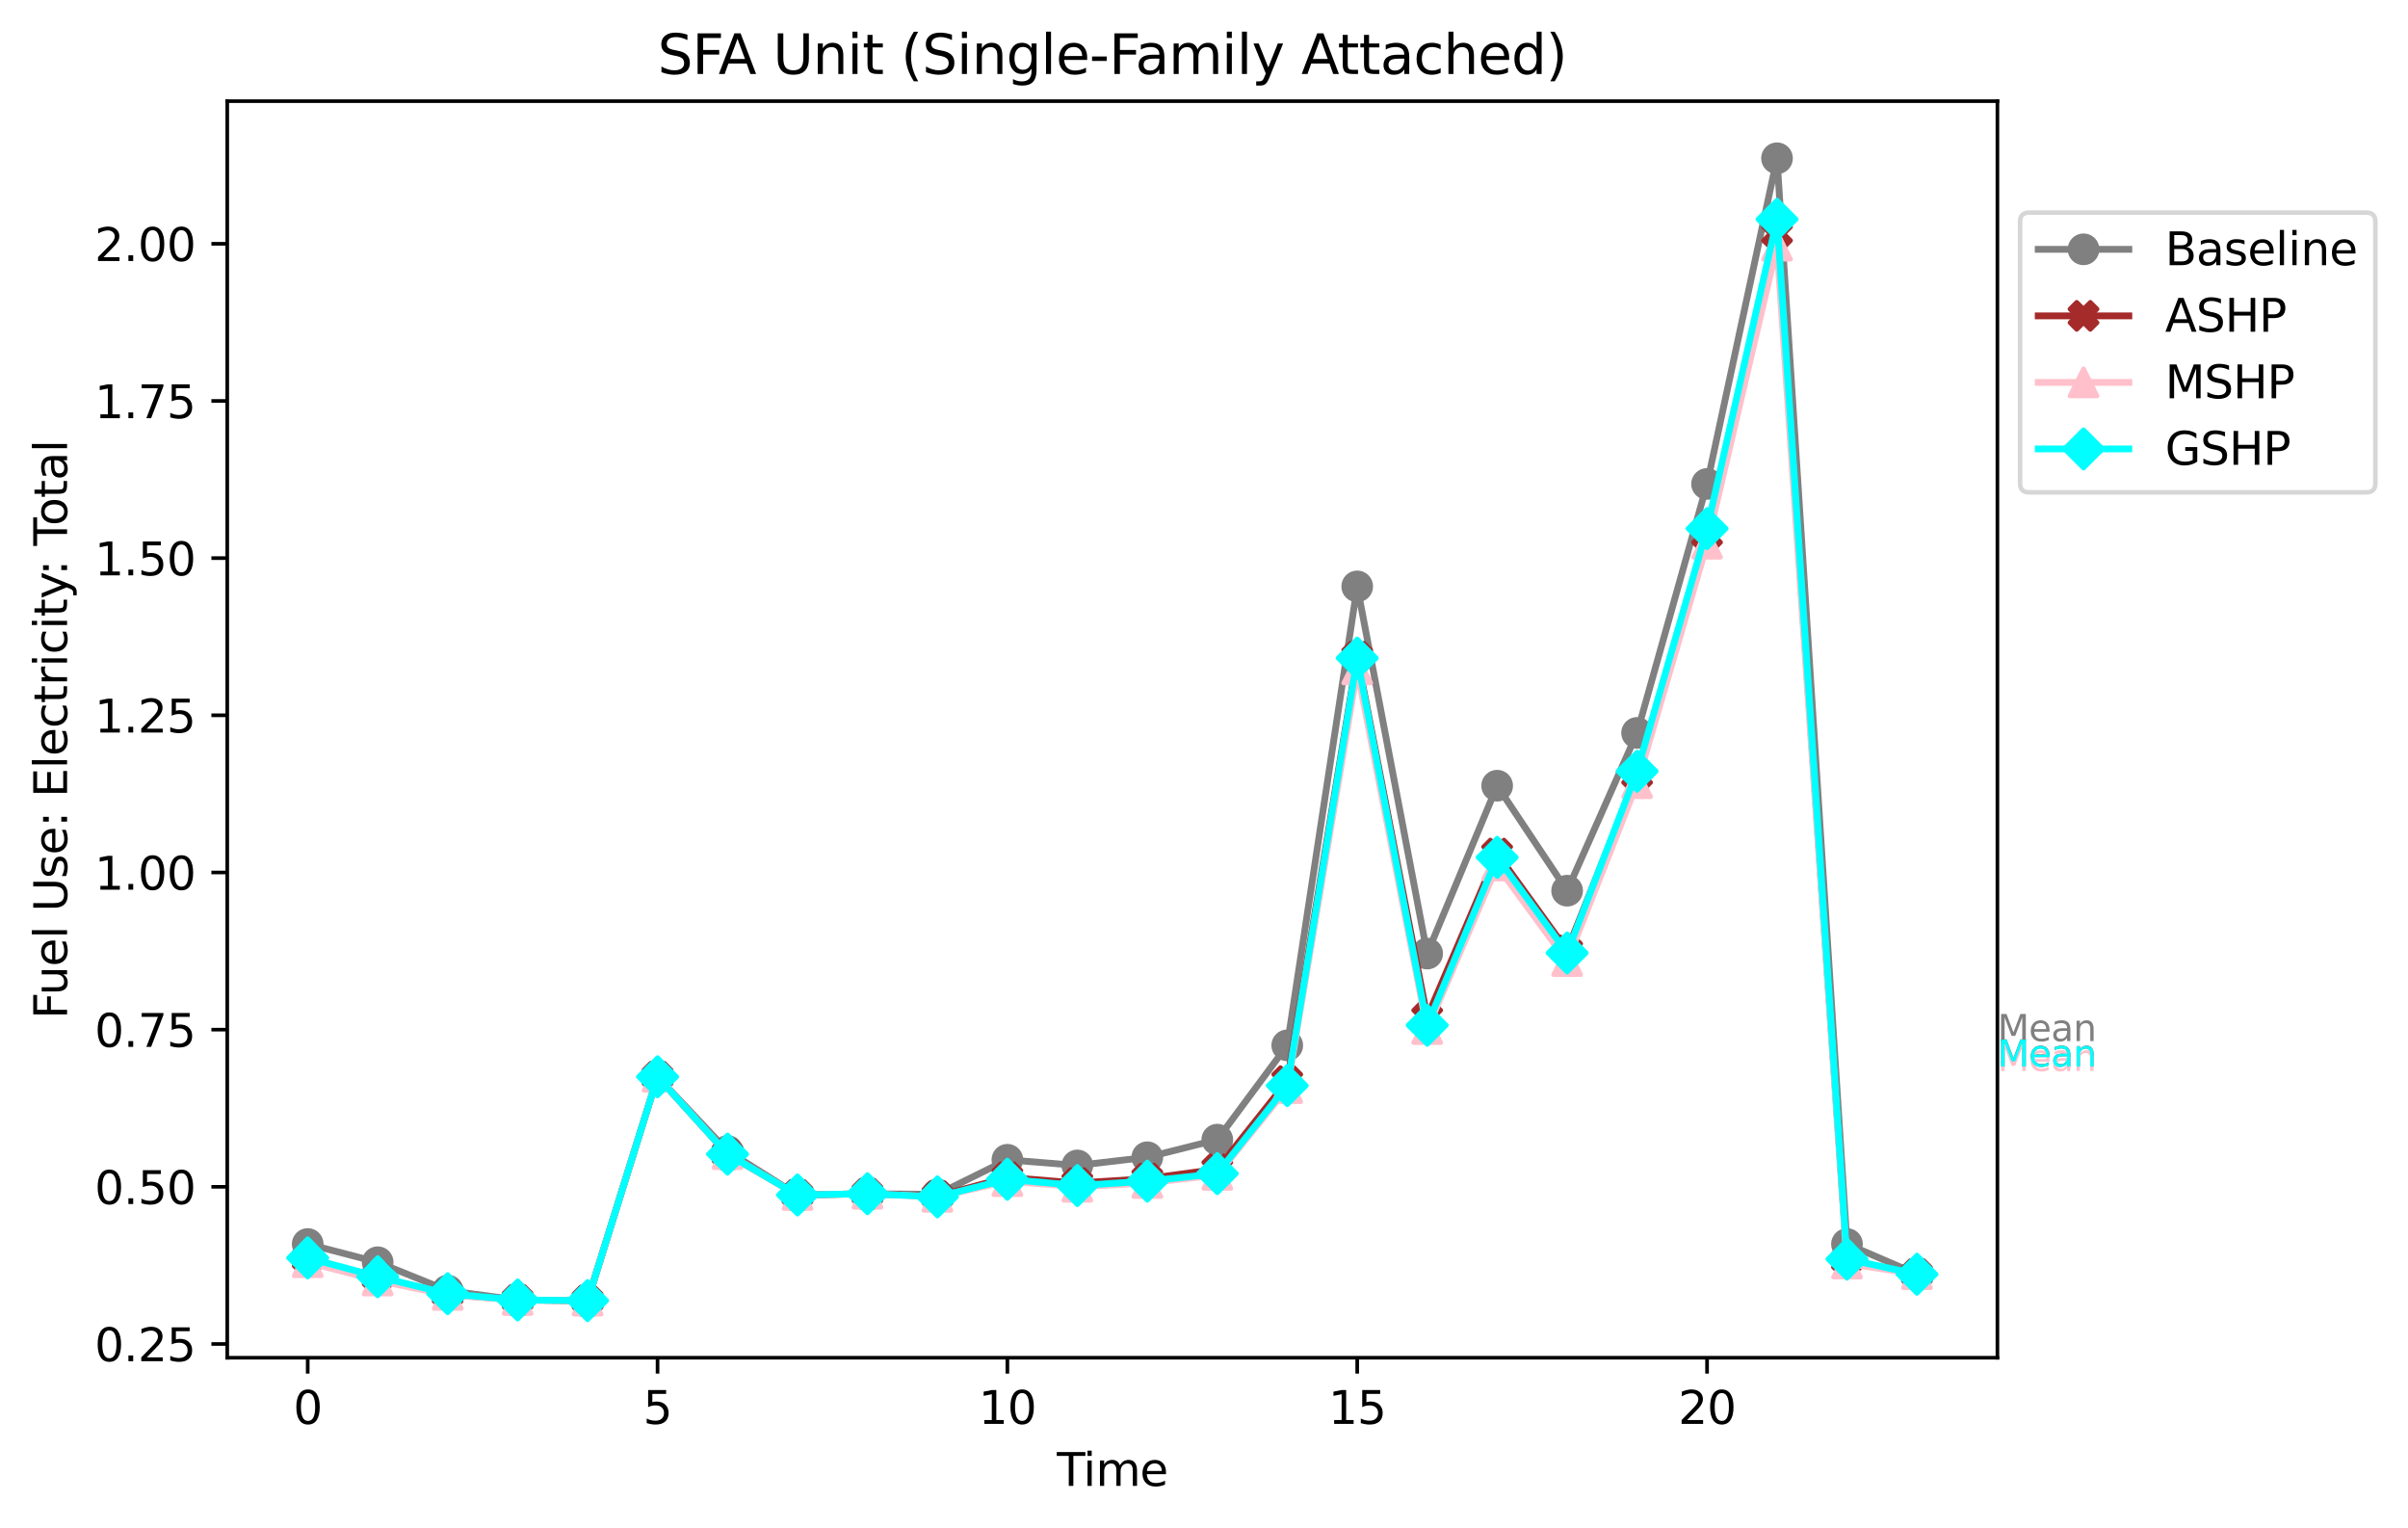 <?xml version="1.0" encoding="utf-8" standalone="no"?>
<!DOCTYPE svg PUBLIC "-//W3C//DTD SVG 1.1//EN"
  "http://www.w3.org/Graphics/SVG/1.1/DTD/svg11.dtd">
<svg xmlns:xlink="http://www.w3.org/1999/xlink" width="531.342pt" height="337.074pt" viewBox="0 0 531.342 337.074" xmlns="http://www.w3.org/2000/svg" version="1.1">
 <defs>
  <style type="text/css">*{stroke-linejoin: round; stroke-linecap: butt}</style>
 </defs>
 <g id="figure_1">
  <g id="patch_1">
   <path d="M 0 337.074 
L 531.342 337.074 
L 531.342 0 
L 0 0 
z
" style="fill: #ffffff"/>
  </g>
  <g id="axes_1">
   <g id="patch_2">
    <path d="M 50.144 299.518 
L 440.744 299.518 
L 440.744 22.318 
L 50.144 22.318 
z
" style="fill: #ffffff"/>
   </g>
   <g id="matplotlib.axis_1">
    <g id="xtick_1">
     <g id="line2d_1">
      <defs>
       <path id="m365aea4c6e" d="M 0 0 
L 0 3.5 
" style="stroke: #000000; stroke-width: 0.8"/>
      </defs>
      <g>
       <use xlink:href="#m365aea4c6e" x="67.898" y="299.518" style="stroke: #000000; stroke-width: 0.8"/>
      </g>
     </g>
     <g id="text_1">
      <!-- 0 -->
      <g transform="translate(64.717 314.117) scale(0.1 -0.1)">
       <defs>
        <path id="DejaVuSans-30" d="M 2034 4250 
Q 1547 4250 1301 3770 
Q 1056 3291 1056 2328 
Q 1056 1369 1301 889 
Q 1547 409 2034 409 
Q 2525 409 2770 889 
Q 3016 1369 3016 2328 
Q 3016 3291 2770 3770 
Q 2525 4250 2034 4250 
z
M 2034 4750 
Q 2819 4750 3233 4129 
Q 3647 3509 3647 2328 
Q 3647 1150 3233 529 
Q 2819 -91 2034 -91 
Q 1250 -91 836 529 
Q 422 1150 422 2328 
Q 422 3509 836 4129 
Q 1250 4750 2034 4750 
z
" transform="scale(0.016)"/>
       </defs>
       <use xlink:href="#DejaVuSans-30"/>
      </g>
     </g>
    </g>
    <g id="xtick_2">
     <g id="line2d_2">
      <g>
       <use xlink:href="#m365aea4c6e" x="145.092" y="299.518" style="stroke: #000000; stroke-width: 0.8"/>
      </g>
     </g>
     <g id="text_2">
      <!-- 5 -->
      <g transform="translate(141.911 314.117) scale(0.1 -0.1)">
       <defs>
        <path id="DejaVuSans-35" d="M 691 4666 
L 3169 4666 
L 3169 4134 
L 1269 4134 
L 1269 2991 
Q 1406 3038 1543 3061 
Q 1681 3084 1819 3084 
Q 2600 3084 3056 2656 
Q 3513 2228 3513 1497 
Q 3513 744 3044 326 
Q 2575 -91 1722 -91 
Q 1428 -91 1123 -41 
Q 819 9 494 109 
L 494 744 
Q 775 591 1075 516 
Q 1375 441 1709 441 
Q 2250 441 2565 725 
Q 2881 1009 2881 1497 
Q 2881 1984 2565 2268 
Q 2250 2553 1709 2553 
Q 1456 2553 1204 2497 
Q 953 2441 691 2322 
L 691 4666 
z
" transform="scale(0.016)"/>
       </defs>
       <use xlink:href="#DejaVuSans-35"/>
      </g>
     </g>
    </g>
    <g id="xtick_3">
     <g id="line2d_3">
      <g>
       <use xlink:href="#m365aea4c6e" x="222.286" y="299.518" style="stroke: #000000; stroke-width: 0.8"/>
      </g>
     </g>
     <g id="text_3">
      <!-- 10 -->
      <g transform="translate(215.923 314.117) scale(0.1 -0.1)">
       <defs>
        <path id="DejaVuSans-31" d="M 794 531 
L 1825 531 
L 1825 4091 
L 703 3866 
L 703 4441 
L 1819 4666 
L 2450 4666 
L 2450 531 
L 3481 531 
L 3481 0 
L 794 0 
L 794 531 
z
" transform="scale(0.016)"/>
       </defs>
       <use xlink:href="#DejaVuSans-31"/>
       <use xlink:href="#DejaVuSans-30" x="63.623"/>
      </g>
     </g>
    </g>
    <g id="xtick_4">
     <g id="line2d_4">
      <g>
       <use xlink:href="#m365aea4c6e" x="299.479" y="299.518" style="stroke: #000000; stroke-width: 0.8"/>
      </g>
     </g>
     <g id="text_4">
      <!-- 15 -->
      <g transform="translate(293.117 314.117) scale(0.1 -0.1)">
       <use xlink:href="#DejaVuSans-31"/>
       <use xlink:href="#DejaVuSans-35" x="63.623"/>
      </g>
     </g>
    </g>
    <g id="xtick_5">
     <g id="line2d_5">
      <g>
       <use xlink:href="#m365aea4c6e" x="376.673" y="299.518" style="stroke: #000000; stroke-width: 0.8"/>
      </g>
     </g>
     <g id="text_5">
      <!-- 20 -->
      <g transform="translate(370.31 314.117) scale(0.1 -0.1)">
       <defs>
        <path id="DejaVuSans-32" d="M 1228 531 
L 3431 531 
L 3431 0 
L 469 0 
L 469 531 
Q 828 903 1448 1529 
Q 2069 2156 2228 2338 
Q 2531 2678 2651 2914 
Q 2772 3150 2772 3378 
Q 2772 3750 2511 3984 
Q 2250 4219 1831 4219 
Q 1534 4219 1204 4116 
Q 875 4013 500 3803 
L 500 4441 
Q 881 4594 1212 4672 
Q 1544 4750 1819 4750 
Q 2544 4750 2975 4387 
Q 3406 4025 3406 3419 
Q 3406 3131 3298 2873 
Q 3191 2616 2906 2266 
Q 2828 2175 2409 1742 
Q 1991 1309 1228 531 
z
" transform="scale(0.016)"/>
       </defs>
       <use xlink:href="#DejaVuSans-32"/>
       <use xlink:href="#DejaVuSans-30" x="63.623"/>
      </g>
     </g>
    </g>
    <g id="text_6">
     <!-- Time -->
     <g transform="translate(233.21 327.795) scale(0.1 -0.1)">
      <defs>
       <path id="DejaVuSans-54" d="M -19 4666 
L 3928 4666 
L 3928 4134 
L 2272 4134 
L 2272 0 
L 1638 0 
L 1638 4134 
L -19 4134 
L -19 4666 
z
" transform="scale(0.016)"/>
       <path id="DejaVuSans-69" d="M 603 3500 
L 1178 3500 
L 1178 0 
L 603 0 
L 603 3500 
z
M 603 4863 
L 1178 4863 
L 1178 4134 
L 603 4134 
L 603 4863 
z
" transform="scale(0.016)"/>
       <path id="DejaVuSans-6d" d="M 3328 2828 
Q 3544 3216 3844 3400 
Q 4144 3584 4550 3584 
Q 5097 3584 5394 3201 
Q 5691 2819 5691 2113 
L 5691 0 
L 5113 0 
L 5113 2094 
Q 5113 2597 4934 2840 
Q 4756 3084 4391 3084 
Q 3944 3084 3684 2787 
Q 3425 2491 3425 1978 
L 3425 0 
L 2847 0 
L 2847 2094 
Q 2847 2600 2669 2842 
Q 2491 3084 2119 3084 
Q 1678 3084 1418 2786 
Q 1159 2488 1159 1978 
L 1159 0 
L 581 0 
L 581 3500 
L 1159 3500 
L 1159 2956 
Q 1356 3278 1631 3431 
Q 1906 3584 2284 3584 
Q 2666 3584 2933 3390 
Q 3200 3197 3328 2828 
z
" transform="scale(0.016)"/>
       <path id="DejaVuSans-65" d="M 3597 1894 
L 3597 1613 
L 953 1613 
Q 991 1019 1311 708 
Q 1631 397 2203 397 
Q 2534 397 2845 478 
Q 3156 559 3463 722 
L 3463 178 
Q 3153 47 2828 -22 
Q 2503 -91 2169 -91 
Q 1331 -91 842 396 
Q 353 884 353 1716 
Q 353 2575 817 3079 
Q 1281 3584 2069 3584 
Q 2775 3584 3186 3129 
Q 3597 2675 3597 1894 
z
M 3022 2063 
Q 3016 2534 2758 2815 
Q 2500 3097 2075 3097 
Q 1594 3097 1305 2825 
Q 1016 2553 972 2059 
L 3022 2063 
z
" transform="scale(0.016)"/>
      </defs>
      <use xlink:href="#DejaVuSans-54"/>
      <use xlink:href="#DejaVuSans-69" x="57.959"/>
      <use xlink:href="#DejaVuSans-6d" x="85.742"/>
      <use xlink:href="#DejaVuSans-65" x="183.154"/>
     </g>
    </g>
   </g>
   <g id="matplotlib.axis_2">
    <g id="ytick_1">
     <g id="line2d_6">
      <defs>
       <path id="mcaf698b06a" d="M 0 0 
L -3.5 0 
" style="stroke: #000000; stroke-width: 0.8"/>
      </defs>
      <g>
       <use xlink:href="#mcaf698b06a" x="50.144" y="296.488" style="stroke: #000000; stroke-width: 0.8"/>
      </g>
     </g>
     <g id="text_7">
      <!-- 0.25 -->
      <g transform="translate(20.878 300.287) scale(0.1 -0.1)">
       <defs>
        <path id="DejaVuSans-2e" d="M 684 794 
L 1344 794 
L 1344 0 
L 684 0 
L 684 794 
z
" transform="scale(0.016)"/>
       </defs>
       <use xlink:href="#DejaVuSans-30"/>
       <use xlink:href="#DejaVuSans-2e" x="63.623"/>
       <use xlink:href="#DejaVuSans-32" x="95.41"/>
       <use xlink:href="#DejaVuSans-35" x="159.033"/>
      </g>
     </g>
    </g>
    <g id="ytick_2">
     <g id="line2d_7">
      <g>
       <use xlink:href="#mcaf698b06a" x="50.144" y="261.815" style="stroke: #000000; stroke-width: 0.8"/>
      </g>
     </g>
     <g id="text_8">
      <!-- 0.50 -->
      <g transform="translate(20.878 265.614) scale(0.1 -0.1)">
       <use xlink:href="#DejaVuSans-30"/>
       <use xlink:href="#DejaVuSans-2e" x="63.623"/>
       <use xlink:href="#DejaVuSans-35" x="95.41"/>
       <use xlink:href="#DejaVuSans-30" x="159.033"/>
      </g>
     </g>
    </g>
    <g id="ytick_3">
     <g id="line2d_8">
      <g>
       <use xlink:href="#mcaf698b06a" x="50.144" y="227.143" style="stroke: #000000; stroke-width: 0.8"/>
      </g>
     </g>
     <g id="text_9">
      <!-- 0.75 -->
      <g transform="translate(20.878 230.942) scale(0.1 -0.1)">
       <defs>
        <path id="DejaVuSans-37" d="M 525 4666 
L 3525 4666 
L 3525 4397 
L 1831 0 
L 1172 0 
L 2766 4134 
L 525 4134 
L 525 4666 
z
" transform="scale(0.016)"/>
       </defs>
       <use xlink:href="#DejaVuSans-30"/>
       <use xlink:href="#DejaVuSans-2e" x="63.623"/>
       <use xlink:href="#DejaVuSans-37" x="95.41"/>
       <use xlink:href="#DejaVuSans-35" x="159.033"/>
      </g>
     </g>
    </g>
    <g id="ytick_4">
     <g id="line2d_9">
      <g>
       <use xlink:href="#mcaf698b06a" x="50.144" y="192.47" style="stroke: #000000; stroke-width: 0.8"/>
      </g>
     </g>
     <g id="text_10">
      <!-- 1.00 -->
      <g transform="translate(20.878 196.269) scale(0.1 -0.1)">
       <use xlink:href="#DejaVuSans-31"/>
       <use xlink:href="#DejaVuSans-2e" x="63.623"/>
       <use xlink:href="#DejaVuSans-30" x="95.41"/>
       <use xlink:href="#DejaVuSans-30" x="159.033"/>
      </g>
     </g>
    </g>
    <g id="ytick_5">
     <g id="line2d_10">
      <g>
       <use xlink:href="#mcaf698b06a" x="50.144" y="157.798" style="stroke: #000000; stroke-width: 0.8"/>
      </g>
     </g>
     <g id="text_11">
      <!-- 1.25 -->
      <g transform="translate(20.878 161.597) scale(0.1 -0.1)">
       <use xlink:href="#DejaVuSans-31"/>
       <use xlink:href="#DejaVuSans-2e" x="63.623"/>
       <use xlink:href="#DejaVuSans-32" x="95.41"/>
       <use xlink:href="#DejaVuSans-35" x="159.033"/>
      </g>
     </g>
    </g>
    <g id="ytick_6">
     <g id="line2d_11">
      <g>
       <use xlink:href="#mcaf698b06a" x="50.144" y="123.125" style="stroke: #000000; stroke-width: 0.8"/>
      </g>
     </g>
     <g id="text_12">
      <!-- 1.50 -->
      <g transform="translate(20.878 126.924) scale(0.1 -0.1)">
       <use xlink:href="#DejaVuSans-31"/>
       <use xlink:href="#DejaVuSans-2e" x="63.623"/>
       <use xlink:href="#DejaVuSans-35" x="95.41"/>
       <use xlink:href="#DejaVuSans-30" x="159.033"/>
      </g>
     </g>
    </g>
    <g id="ytick_7">
     <g id="line2d_12">
      <g>
       <use xlink:href="#mcaf698b06a" x="50.144" y="88.453" style="stroke: #000000; stroke-width: 0.8"/>
      </g>
     </g>
     <g id="text_13">
      <!-- 1.75 -->
      <g transform="translate(20.878 92.252) scale(0.1 -0.1)">
       <use xlink:href="#DejaVuSans-31"/>
       <use xlink:href="#DejaVuSans-2e" x="63.623"/>
       <use xlink:href="#DejaVuSans-37" x="95.41"/>
       <use xlink:href="#DejaVuSans-35" x="159.033"/>
      </g>
     </g>
    </g>
    <g id="ytick_8">
     <g id="line2d_13">
      <g>
       <use xlink:href="#mcaf698b06a" x="50.144" y="53.78" style="stroke: #000000; stroke-width: 0.8"/>
      </g>
     </g>
     <g id="text_14">
      <!-- 2.00 -->
      <g transform="translate(20.878 57.579) scale(0.1 -0.1)">
       <use xlink:href="#DejaVuSans-32"/>
       <use xlink:href="#DejaVuSans-2e" x="63.623"/>
       <use xlink:href="#DejaVuSans-30" x="95.41"/>
       <use xlink:href="#DejaVuSans-30" x="159.033"/>
      </g>
     </g>
    </g>
    <g id="text_15">
     <!-- Fuel Use: Electricity: Total -->
     <g transform="translate(14.798 224.781) rotate(-90) scale(0.1 -0.1)">
      <defs>
       <path id="DejaVuSans-46" d="M 628 4666 
L 3309 4666 
L 3309 4134 
L 1259 4134 
L 1259 2759 
L 3109 2759 
L 3109 2228 
L 1259 2228 
L 1259 0 
L 628 0 
L 628 4666 
z
" transform="scale(0.016)"/>
       <path id="DejaVuSans-75" d="M 544 1381 
L 544 3500 
L 1119 3500 
L 1119 1403 
Q 1119 906 1312 657 
Q 1506 409 1894 409 
Q 2359 409 2629 706 
Q 2900 1003 2900 1516 
L 2900 3500 
L 3475 3500 
L 3475 0 
L 2900 0 
L 2900 538 
Q 2691 219 2414 64 
Q 2138 -91 1772 -91 
Q 1169 -91 856 284 
Q 544 659 544 1381 
z
M 1991 3584 
L 1991 3584 
z
" transform="scale(0.016)"/>
       <path id="DejaVuSans-6c" d="M 603 4863 
L 1178 4863 
L 1178 0 
L 603 0 
L 603 4863 
z
" transform="scale(0.016)"/>
       <path id="DejaVuSans-20" transform="scale(0.016)"/>
       <path id="DejaVuSans-55" d="M 556 4666 
L 1191 4666 
L 1191 1831 
Q 1191 1081 1462 751 
Q 1734 422 2344 422 
Q 2950 422 3222 751 
Q 3494 1081 3494 1831 
L 3494 4666 
L 4128 4666 
L 4128 1753 
Q 4128 841 3676 375 
Q 3225 -91 2344 -91 
Q 1459 -91 1007 375 
Q 556 841 556 1753 
L 556 4666 
z
" transform="scale(0.016)"/>
       <path id="DejaVuSans-73" d="M 2834 3397 
L 2834 2853 
Q 2591 2978 2328 3040 
Q 2066 3103 1784 3103 
Q 1356 3103 1142 2972 
Q 928 2841 928 2578 
Q 928 2378 1081 2264 
Q 1234 2150 1697 2047 
L 1894 2003 
Q 2506 1872 2764 1633 
Q 3022 1394 3022 966 
Q 3022 478 2636 193 
Q 2250 -91 1575 -91 
Q 1294 -91 989 -36 
Q 684 19 347 128 
L 347 722 
Q 666 556 975 473 
Q 1284 391 1588 391 
Q 1994 391 2212 530 
Q 2431 669 2431 922 
Q 2431 1156 2273 1281 
Q 2116 1406 1581 1522 
L 1381 1569 
Q 847 1681 609 1914 
Q 372 2147 372 2553 
Q 372 3047 722 3315 
Q 1072 3584 1716 3584 
Q 2034 3584 2315 3537 
Q 2597 3491 2834 3397 
z
" transform="scale(0.016)"/>
       <path id="DejaVuSans-3a" d="M 750 794 
L 1409 794 
L 1409 0 
L 750 0 
L 750 794 
z
M 750 3309 
L 1409 3309 
L 1409 2516 
L 750 2516 
L 750 3309 
z
" transform="scale(0.016)"/>
       <path id="DejaVuSans-45" d="M 628 4666 
L 3578 4666 
L 3578 4134 
L 1259 4134 
L 1259 2753 
L 3481 2753 
L 3481 2222 
L 1259 2222 
L 1259 531 
L 3634 531 
L 3634 0 
L 628 0 
L 628 4666 
z
" transform="scale(0.016)"/>
       <path id="DejaVuSans-63" d="M 3122 3366 
L 3122 2828 
Q 2878 2963 2633 3030 
Q 2388 3097 2138 3097 
Q 1578 3097 1268 2742 
Q 959 2388 959 1747 
Q 959 1106 1268 751 
Q 1578 397 2138 397 
Q 2388 397 2633 464 
Q 2878 531 3122 666 
L 3122 134 
Q 2881 22 2623 -34 
Q 2366 -91 2075 -91 
Q 1284 -91 818 406 
Q 353 903 353 1747 
Q 353 2603 823 3093 
Q 1294 3584 2113 3584 
Q 2378 3584 2631 3529 
Q 2884 3475 3122 3366 
z
" transform="scale(0.016)"/>
       <path id="DejaVuSans-74" d="M 1172 4494 
L 1172 3500 
L 2356 3500 
L 2356 3053 
L 1172 3053 
L 1172 1153 
Q 1172 725 1289 603 
Q 1406 481 1766 481 
L 2356 481 
L 2356 0 
L 1766 0 
Q 1100 0 847 248 
Q 594 497 594 1153 
L 594 3053 
L 172 3053 
L 172 3500 
L 594 3500 
L 594 4494 
L 1172 4494 
z
" transform="scale(0.016)"/>
       <path id="DejaVuSans-72" d="M 2631 2963 
Q 2534 3019 2420 3045 
Q 2306 3072 2169 3072 
Q 1681 3072 1420 2755 
Q 1159 2438 1159 1844 
L 1159 0 
L 581 0 
L 581 3500 
L 1159 3500 
L 1159 2956 
Q 1341 3275 1631 3429 
Q 1922 3584 2338 3584 
Q 2397 3584 2469 3576 
Q 2541 3569 2628 3553 
L 2631 2963 
z
" transform="scale(0.016)"/>
       <path id="DejaVuSans-79" d="M 2059 -325 
Q 1816 -950 1584 -1140 
Q 1353 -1331 966 -1331 
L 506 -1331 
L 506 -850 
L 844 -850 
Q 1081 -850 1212 -737 
Q 1344 -625 1503 -206 
L 1606 56 
L 191 3500 
L 800 3500 
L 1894 763 
L 2988 3500 
L 3597 3500 
L 2059 -325 
z
" transform="scale(0.016)"/>
       <path id="DejaVuSans-6f" d="M 1959 3097 
Q 1497 3097 1228 2736 
Q 959 2375 959 1747 
Q 959 1119 1226 758 
Q 1494 397 1959 397 
Q 2419 397 2687 759 
Q 2956 1122 2956 1747 
Q 2956 2369 2687 2733 
Q 2419 3097 1959 3097 
z
M 1959 3584 
Q 2709 3584 3137 3096 
Q 3566 2609 3566 1747 
Q 3566 888 3137 398 
Q 2709 -91 1959 -91 
Q 1206 -91 779 398 
Q 353 888 353 1747 
Q 353 2609 779 3096 
Q 1206 3584 1959 3584 
z
" transform="scale(0.016)"/>
       <path id="DejaVuSans-61" d="M 2194 1759 
Q 1497 1759 1228 1600 
Q 959 1441 959 1056 
Q 959 750 1161 570 
Q 1363 391 1709 391 
Q 2188 391 2477 730 
Q 2766 1069 2766 1631 
L 2766 1759 
L 2194 1759 
z
M 3341 1997 
L 3341 0 
L 2766 0 
L 2766 531 
Q 2569 213 2275 61 
Q 1981 -91 1556 -91 
Q 1019 -91 701 211 
Q 384 513 384 1019 
Q 384 1609 779 1909 
Q 1175 2209 1959 2209 
L 2766 2209 
L 2766 2266 
Q 2766 2663 2505 2880 
Q 2244 3097 1772 3097 
Q 1472 3097 1187 3025 
Q 903 2953 641 2809 
L 641 3341 
Q 956 3463 1253 3523 
Q 1550 3584 1831 3584 
Q 2591 3584 2966 3190 
Q 3341 2797 3341 1997 
z
" transform="scale(0.016)"/>
      </defs>
      <use xlink:href="#DejaVuSans-46"/>
      <use xlink:href="#DejaVuSans-75" x="52.02"/>
      <use xlink:href="#DejaVuSans-65" x="115.398"/>
      <use xlink:href="#DejaVuSans-6c" x="176.922"/>
      <use xlink:href="#DejaVuSans-20" x="204.705"/>
      <use xlink:href="#DejaVuSans-55" x="236.492"/>
      <use xlink:href="#DejaVuSans-73" x="309.686"/>
      <use xlink:href="#DejaVuSans-65" x="361.785"/>
      <use xlink:href="#DejaVuSans-3a" x="423.309"/>
      <use xlink:href="#DejaVuSans-20" x="457"/>
      <use xlink:href="#DejaVuSans-45" x="488.787"/>
      <use xlink:href="#DejaVuSans-6c" x="551.971"/>
      <use xlink:href="#DejaVuSans-65" x="579.754"/>
      <use xlink:href="#DejaVuSans-63" x="641.277"/>
      <use xlink:href="#DejaVuSans-74" x="696.258"/>
      <use xlink:href="#DejaVuSans-72" x="735.467"/>
      <use xlink:href="#DejaVuSans-69" x="776.58"/>
      <use xlink:href="#DejaVuSans-63" x="804.363"/>
      <use xlink:href="#DejaVuSans-69" x="859.344"/>
      <use xlink:href="#DejaVuSans-74" x="887.127"/>
      <use xlink:href="#DejaVuSans-79" x="926.336"/>
      <use xlink:href="#DejaVuSans-3a" x="978.266"/>
      <use xlink:href="#DejaVuSans-20" x="1011.957"/>
      <use xlink:href="#DejaVuSans-54" x="1043.744"/>
      <use xlink:href="#DejaVuSans-6f" x="1087.828"/>
      <use xlink:href="#DejaVuSans-74" x="1149.01"/>
      <use xlink:href="#DejaVuSans-61" x="1188.219"/>
      <use xlink:href="#DejaVuSans-6c" x="1249.498"/>
     </g>
    </g>
   </g>
   <g id="line2d_14">
    <path d="M 67.898 274.436 
L 83.337 278.458 
L 98.776 284.699 
L 114.215 286.779 
L 129.653 286.918 
L 145.092 237.544 
L 160.531 253.91 
L 175.969 263.618 
L 191.408 263.341 
L 206.847 263.479 
L 222.286 255.852 
L 237.724 257.1 
L 253.163 255.297 
L 268.602 251.413 
L 284.041 230.61 
L 299.479 129.366 
L 314.918 210.361 
L 330.357 173.331 
L 345.796 196.492 
L 361.234 161.681 
L 376.673 106.76 
L 392.112 34.918 
L 407.55 274.436 
L 422.989 281.093 
" clip-path="url(#p0533a088fb)" style="fill: none; stroke: #808080; stroke-width: 1.5; stroke-linecap: square"/>
    <defs>
     <path id="m58784485cf" d="M 0 3 
C 0.796 3 1.559 2.684 2.121 2.121 
C 2.684 1.559 3 0.796 3 0 
C 3 -0.796 2.684 -1.559 2.121 -2.121 
C 1.559 -2.684 0.796 -3 0 -3 
C -0.796 -3 -1.559 -2.684 -2.121 -2.121 
C -2.684 -1.559 -3 -0.796 -3 0 
C -3 0.796 -2.684 1.559 -2.121 2.121 
C -1.559 2.684 -0.796 3 0 3 
z
" style="stroke: #808080"/>
    </defs>
    <g clip-path="url(#p0533a088fb)">
     <use xlink:href="#m58784485cf" x="67.898" y="274.436" style="fill: #808080; stroke: #808080"/>
     <use xlink:href="#m58784485cf" x="83.337" y="278.458" style="fill: #808080; stroke: #808080"/>
     <use xlink:href="#m58784485cf" x="98.776" y="284.699" style="fill: #808080; stroke: #808080"/>
     <use xlink:href="#m58784485cf" x="114.215" y="286.779" style="fill: #808080; stroke: #808080"/>
     <use xlink:href="#m58784485cf" x="129.653" y="286.918" style="fill: #808080; stroke: #808080"/>
     <use xlink:href="#m58784485cf" x="145.092" y="237.544" style="fill: #808080; stroke: #808080"/>
     <use xlink:href="#m58784485cf" x="160.531" y="253.91" style="fill: #808080; stroke: #808080"/>
     <use xlink:href="#m58784485cf" x="175.969" y="263.618" style="fill: #808080; stroke: #808080"/>
     <use xlink:href="#m58784485cf" x="191.408" y="263.341" style="fill: #808080; stroke: #808080"/>
     <use xlink:href="#m58784485cf" x="206.847" y="263.479" style="fill: #808080; stroke: #808080"/>
     <use xlink:href="#m58784485cf" x="222.286" y="255.852" style="fill: #808080; stroke: #808080"/>
     <use xlink:href="#m58784485cf" x="237.724" y="257.1" style="fill: #808080; stroke: #808080"/>
     <use xlink:href="#m58784485cf" x="253.163" y="255.297" style="fill: #808080; stroke: #808080"/>
     <use xlink:href="#m58784485cf" x="268.602" y="251.413" style="fill: #808080; stroke: #808080"/>
     <use xlink:href="#m58784485cf" x="284.041" y="230.61" style="fill: #808080; stroke: #808080"/>
     <use xlink:href="#m58784485cf" x="299.479" y="129.366" style="fill: #808080; stroke: #808080"/>
     <use xlink:href="#m58784485cf" x="314.918" y="210.361" style="fill: #808080; stroke: #808080"/>
     <use xlink:href="#m58784485cf" x="330.357" y="173.331" style="fill: #808080; stroke: #808080"/>
     <use xlink:href="#m58784485cf" x="345.796" y="196.492" style="fill: #808080; stroke: #808080"/>
     <use xlink:href="#m58784485cf" x="361.234" y="161.681" style="fill: #808080; stroke: #808080"/>
     <use xlink:href="#m58784485cf" x="376.673" y="106.76" style="fill: #808080; stroke: #808080"/>
     <use xlink:href="#m58784485cf" x="392.112" y="34.918" style="fill: #808080; stroke: #808080"/>
     <use xlink:href="#m58784485cf" x="407.55" y="274.436" style="fill: #808080; stroke: #808080"/>
     <use xlink:href="#m58784485cf" x="422.989" y="281.093" style="fill: #808080; stroke: #808080"/>
    </g>
   </g>
   <g id="line2d_15">
    <path d="M 67.898 277.765 
L 83.337 281.787 
L 98.776 285.531 
L 114.215 286.779 
L 129.653 286.918 
L 145.092 237.544 
L 160.531 254.603 
L 175.969 263.618 
L 191.408 263.341 
L 206.847 263.896 
L 222.286 259.735 
L 237.724 260.983 
L 253.163 260.012 
L 268.602 257.932 
L 284.041 238.515 
L 299.479 144.899 
L 314.918 224.369 
L 330.357 188.309 
L 345.796 209.668 
L 361.234 171.112 
L 376.673 118.132 
L 392.112 51.561 
L 407.55 278.042 
L 422.989 281.093 
" clip-path="url(#p0533a088fb)" style="fill: none; stroke: #a52a2a; stroke-width: 1.5; stroke-linecap: square"/>
    <defs>
     <path id="mcb32e08669" d="M -1.5 3 
L 0 1.5 
L 1.5 3 
L 3 1.5 
L 1.5 0 
L 3 -1.5 
L 1.5 -3 
L 0 -1.5 
L -1.5 -3 
L -3 -1.5 
L -1.5 0 
L -3 1.5 
z
" style="stroke: #a52a2a; stroke-linejoin: miter"/>
    </defs>
    <g clip-path="url(#p0533a088fb)">
     <use xlink:href="#mcb32e08669" x="67.898" y="277.765" style="fill: #a52a2a; stroke: #a52a2a; stroke-linejoin: miter"/>
     <use xlink:href="#mcb32e08669" x="83.337" y="281.787" style="fill: #a52a2a; stroke: #a52a2a; stroke-linejoin: miter"/>
     <use xlink:href="#mcb32e08669" x="98.776" y="285.531" style="fill: #a52a2a; stroke: #a52a2a; stroke-linejoin: miter"/>
     <use xlink:href="#mcb32e08669" x="114.215" y="286.779" style="fill: #a52a2a; stroke: #a52a2a; stroke-linejoin: miter"/>
     <use xlink:href="#mcb32e08669" x="129.653" y="286.918" style="fill: #a52a2a; stroke: #a52a2a; stroke-linejoin: miter"/>
     <use xlink:href="#mcb32e08669" x="145.092" y="237.544" style="fill: #a52a2a; stroke: #a52a2a; stroke-linejoin: miter"/>
     <use xlink:href="#mcb32e08669" x="160.531" y="254.603" style="fill: #a52a2a; stroke: #a52a2a; stroke-linejoin: miter"/>
     <use xlink:href="#mcb32e08669" x="175.969" y="263.618" style="fill: #a52a2a; stroke: #a52a2a; stroke-linejoin: miter"/>
     <use xlink:href="#mcb32e08669" x="191.408" y="263.341" style="fill: #a52a2a; stroke: #a52a2a; stroke-linejoin: miter"/>
     <use xlink:href="#mcb32e08669" x="206.847" y="263.896" style="fill: #a52a2a; stroke: #a52a2a; stroke-linejoin: miter"/>
     <use xlink:href="#mcb32e08669" x="222.286" y="259.735" style="fill: #a52a2a; stroke: #a52a2a; stroke-linejoin: miter"/>
     <use xlink:href="#mcb32e08669" x="237.724" y="260.983" style="fill: #a52a2a; stroke: #a52a2a; stroke-linejoin: miter"/>
     <use xlink:href="#mcb32e08669" x="253.163" y="260.012" style="fill: #a52a2a; stroke: #a52a2a; stroke-linejoin: miter"/>
     <use xlink:href="#mcb32e08669" x="268.602" y="257.932" style="fill: #a52a2a; stroke: #a52a2a; stroke-linejoin: miter"/>
     <use xlink:href="#mcb32e08669" x="284.041" y="238.515" style="fill: #a52a2a; stroke: #a52a2a; stroke-linejoin: miter"/>
     <use xlink:href="#mcb32e08669" x="299.479" y="144.899" style="fill: #a52a2a; stroke: #a52a2a; stroke-linejoin: miter"/>
     <use xlink:href="#mcb32e08669" x="314.918" y="224.369" style="fill: #a52a2a; stroke: #a52a2a; stroke-linejoin: miter"/>
     <use xlink:href="#mcb32e08669" x="330.357" y="188.309" style="fill: #a52a2a; stroke: #a52a2a; stroke-linejoin: miter"/>
     <use xlink:href="#mcb32e08669" x="345.796" y="209.668" style="fill: #a52a2a; stroke: #a52a2a; stroke-linejoin: miter"/>
     <use xlink:href="#mcb32e08669" x="361.234" y="171.112" style="fill: #a52a2a; stroke: #a52a2a; stroke-linejoin: miter"/>
     <use xlink:href="#mcb32e08669" x="376.673" y="118.132" style="fill: #a52a2a; stroke: #a52a2a; stroke-linejoin: miter"/>
     <use xlink:href="#mcb32e08669" x="392.112" y="51.561" style="fill: #a52a2a; stroke: #a52a2a; stroke-linejoin: miter"/>
     <use xlink:href="#mcb32e08669" x="407.55" y="278.042" style="fill: #a52a2a; stroke: #a52a2a; stroke-linejoin: miter"/>
     <use xlink:href="#mcb32e08669" x="422.989" y="281.093" style="fill: #a52a2a; stroke: #a52a2a; stroke-linejoin: miter"/>
    </g>
   </g>
   <g id="line2d_16">
    <path d="M 67.898 278.458 
L 83.337 282.48 
L 98.776 285.67 
L 114.215 286.779 
L 129.653 286.918 
L 145.092 237.544 
L 160.531 254.603 
L 175.969 263.618 
L 191.408 263.341 
L 206.847 264.034 
L 222.286 260.567 
L 237.724 261.815 
L 253.163 260.983 
L 268.602 259.18 
L 284.041 240.041 
L 299.479 147.673 
L 314.918 227.004 
L 330.357 190.945 
L 345.796 212.025 
L 361.234 172.776 
L 376.673 119.935 
L 392.112 54.196 
L 407.55 278.735 
L 422.989 281.093 
" clip-path="url(#p0533a088fb)" style="fill: none; stroke: #ffc0cb; stroke-width: 1.5; stroke-linecap: square"/>
    <defs>
     <path id="m3302ab2929" d="M 0 -3 
L -3 3 
L 3 3 
z
" style="stroke: #ffc0cb; stroke-linejoin: miter"/>
    </defs>
    <g clip-path="url(#p0533a088fb)">
     <use xlink:href="#m3302ab2929" x="67.898" y="278.458" style="fill: #ffc0cb; stroke: #ffc0cb; stroke-linejoin: miter"/>
     <use xlink:href="#m3302ab2929" x="83.337" y="282.48" style="fill: #ffc0cb; stroke: #ffc0cb; stroke-linejoin: miter"/>
     <use xlink:href="#m3302ab2929" x="98.776" y="285.67" style="fill: #ffc0cb; stroke: #ffc0cb; stroke-linejoin: miter"/>
     <use xlink:href="#m3302ab2929" x="114.215" y="286.779" style="fill: #ffc0cb; stroke: #ffc0cb; stroke-linejoin: miter"/>
     <use xlink:href="#m3302ab2929" x="129.653" y="286.918" style="fill: #ffc0cb; stroke: #ffc0cb; stroke-linejoin: miter"/>
     <use xlink:href="#m3302ab2929" x="145.092" y="237.544" style="fill: #ffc0cb; stroke: #ffc0cb; stroke-linejoin: miter"/>
     <use xlink:href="#m3302ab2929" x="160.531" y="254.603" style="fill: #ffc0cb; stroke: #ffc0cb; stroke-linejoin: miter"/>
     <use xlink:href="#m3302ab2929" x="175.969" y="263.618" style="fill: #ffc0cb; stroke: #ffc0cb; stroke-linejoin: miter"/>
     <use xlink:href="#m3302ab2929" x="191.408" y="263.341" style="fill: #ffc0cb; stroke: #ffc0cb; stroke-linejoin: miter"/>
     <use xlink:href="#m3302ab2929" x="206.847" y="264.034" style="fill: #ffc0cb; stroke: #ffc0cb; stroke-linejoin: miter"/>
     <use xlink:href="#m3302ab2929" x="222.286" y="260.567" style="fill: #ffc0cb; stroke: #ffc0cb; stroke-linejoin: miter"/>
     <use xlink:href="#m3302ab2929" x="237.724" y="261.815" style="fill: #ffc0cb; stroke: #ffc0cb; stroke-linejoin: miter"/>
     <use xlink:href="#m3302ab2929" x="253.163" y="260.983" style="fill: #ffc0cb; stroke: #ffc0cb; stroke-linejoin: miter"/>
     <use xlink:href="#m3302ab2929" x="268.602" y="259.18" style="fill: #ffc0cb; stroke: #ffc0cb; stroke-linejoin: miter"/>
     <use xlink:href="#m3302ab2929" x="284.041" y="240.041" style="fill: #ffc0cb; stroke: #ffc0cb; stroke-linejoin: miter"/>
     <use xlink:href="#m3302ab2929" x="299.479" y="147.673" style="fill: #ffc0cb; stroke: #ffc0cb; stroke-linejoin: miter"/>
     <use xlink:href="#m3302ab2929" x="314.918" y="227.004" style="fill: #ffc0cb; stroke: #ffc0cb; stroke-linejoin: miter"/>
     <use xlink:href="#m3302ab2929" x="330.357" y="190.945" style="fill: #ffc0cb; stroke: #ffc0cb; stroke-linejoin: miter"/>
     <use xlink:href="#m3302ab2929" x="345.796" y="212.025" style="fill: #ffc0cb; stroke: #ffc0cb; stroke-linejoin: miter"/>
     <use xlink:href="#m3302ab2929" x="361.234" y="172.776" style="fill: #ffc0cb; stroke: #ffc0cb; stroke-linejoin: miter"/>
     <use xlink:href="#m3302ab2929" x="376.673" y="119.935" style="fill: #ffc0cb; stroke: #ffc0cb; stroke-linejoin: miter"/>
     <use xlink:href="#m3302ab2929" x="392.112" y="54.196" style="fill: #ffc0cb; stroke: #ffc0cb; stroke-linejoin: miter"/>
     <use xlink:href="#m3302ab2929" x="407.55" y="278.735" style="fill: #ffc0cb; stroke: #ffc0cb; stroke-linejoin: miter"/>
     <use xlink:href="#m3302ab2929" x="422.989" y="281.093" style="fill: #ffc0cb; stroke: #ffc0cb; stroke-linejoin: miter"/>
    </g>
   </g>
   <g id="line2d_17">
    <path d="M 67.898 277.487 
L 83.337 281.648 
L 98.776 285.393 
L 114.215 286.779 
L 129.653 286.918 
L 145.092 237.544 
L 160.531 254.603 
L 175.969 263.618 
L 191.408 263.341 
L 206.847 264.034 
L 222.286 260.151 
L 237.724 261.538 
L 253.163 260.567 
L 268.602 258.903 
L 284.041 239.486 
L 299.479 145.177 
L 314.918 226.172 
L 330.357 189.142 
L 345.796 210.222 
L 361.234 170.141 
L 376.673 116.607 
L 392.112 48.371 
L 407.55 277.765 
L 422.989 281.093 
" clip-path="url(#p0533a088fb)" style="fill: none; stroke: #00ffff; stroke-width: 1.5; stroke-linecap: square"/>
    <defs>
     <path id="m565cdf6abd" d="M 0 4.243 
L 4.243 0 
L 0 -4.243 
L -4.243 0 
z
" style="stroke: #00ffff; stroke-linejoin: miter"/>
    </defs>
    <g clip-path="url(#p0533a088fb)">
     <use xlink:href="#m565cdf6abd" x="67.898" y="277.487" style="fill: #00ffff; stroke: #00ffff; stroke-linejoin: miter"/>
     <use xlink:href="#m565cdf6abd" x="83.337" y="281.648" style="fill: #00ffff; stroke: #00ffff; stroke-linejoin: miter"/>
     <use xlink:href="#m565cdf6abd" x="98.776" y="285.393" style="fill: #00ffff; stroke: #00ffff; stroke-linejoin: miter"/>
     <use xlink:href="#m565cdf6abd" x="114.215" y="286.779" style="fill: #00ffff; stroke: #00ffff; stroke-linejoin: miter"/>
     <use xlink:href="#m565cdf6abd" x="129.653" y="286.918" style="fill: #00ffff; stroke: #00ffff; stroke-linejoin: miter"/>
     <use xlink:href="#m565cdf6abd" x="145.092" y="237.544" style="fill: #00ffff; stroke: #00ffff; stroke-linejoin: miter"/>
     <use xlink:href="#m565cdf6abd" x="160.531" y="254.603" style="fill: #00ffff; stroke: #00ffff; stroke-linejoin: miter"/>
     <use xlink:href="#m565cdf6abd" x="175.969" y="263.618" style="fill: #00ffff; stroke: #00ffff; stroke-linejoin: miter"/>
     <use xlink:href="#m565cdf6abd" x="191.408" y="263.341" style="fill: #00ffff; stroke: #00ffff; stroke-linejoin: miter"/>
     <use xlink:href="#m565cdf6abd" x="206.847" y="264.034" style="fill: #00ffff; stroke: #00ffff; stroke-linejoin: miter"/>
     <use xlink:href="#m565cdf6abd" x="222.286" y="260.151" style="fill: #00ffff; stroke: #00ffff; stroke-linejoin: miter"/>
     <use xlink:href="#m565cdf6abd" x="237.724" y="261.538" style="fill: #00ffff; stroke: #00ffff; stroke-linejoin: miter"/>
     <use xlink:href="#m565cdf6abd" x="253.163" y="260.567" style="fill: #00ffff; stroke: #00ffff; stroke-linejoin: miter"/>
     <use xlink:href="#m565cdf6abd" x="268.602" y="258.903" style="fill: #00ffff; stroke: #00ffff; stroke-linejoin: miter"/>
     <use xlink:href="#m565cdf6abd" x="284.041" y="239.486" style="fill: #00ffff; stroke: #00ffff; stroke-linejoin: miter"/>
     <use xlink:href="#m565cdf6abd" x="299.479" y="145.177" style="fill: #00ffff; stroke: #00ffff; stroke-linejoin: miter"/>
     <use xlink:href="#m565cdf6abd" x="314.918" y="226.172" style="fill: #00ffff; stroke: #00ffff; stroke-linejoin: miter"/>
     <use xlink:href="#m565cdf6abd" x="330.357" y="189.142" style="fill: #00ffff; stroke: #00ffff; stroke-linejoin: miter"/>
     <use xlink:href="#m565cdf6abd" x="345.796" y="210.222" style="fill: #00ffff; stroke: #00ffff; stroke-linejoin: miter"/>
     <use xlink:href="#m565cdf6abd" x="361.234" y="170.141" style="fill: #00ffff; stroke: #00ffff; stroke-linejoin: miter"/>
     <use xlink:href="#m565cdf6abd" x="376.673" y="116.607" style="fill: #00ffff; stroke: #00ffff; stroke-linejoin: miter"/>
     <use xlink:href="#m565cdf6abd" x="392.112" y="48.371" style="fill: #00ffff; stroke: #00ffff; stroke-linejoin: miter"/>
     <use xlink:href="#m565cdf6abd" x="407.55" y="277.765" style="fill: #00ffff; stroke: #00ffff; stroke-linejoin: miter"/>
     <use xlink:href="#m565cdf6abd" x="422.989" y="281.093" style="fill: #00ffff; stroke: #00ffff; stroke-linejoin: miter"/>
    </g>
   </g>
   <g id="patch_3">
    <path d="M 50.144 299.518 
L 50.144 22.318 
" style="fill: none; stroke: #000000; stroke-width: 0.8; stroke-linejoin: miter; stroke-linecap: square"/>
   </g>
   <g id="patch_4">
    <path d="M 440.744 299.518 
L 440.744 22.318 
" style="fill: none; stroke: #000000; stroke-width: 0.8; stroke-linejoin: miter; stroke-linecap: square"/>
   </g>
   <g id="patch_5">
    <path d="M 50.144 299.518 
L 440.744 299.518 
" style="fill: none; stroke: #000000; stroke-width: 0.8; stroke-linejoin: miter; stroke-linecap: square"/>
   </g>
   <g id="patch_6">
    <path d="M 50.144 22.318 
L 440.744 22.318 
" style="fill: none; stroke: #000000; stroke-width: 0.8; stroke-linejoin: miter; stroke-linecap: square"/>
   </g>
   <g id="text_16">
    <!-- Mean -->
    <g style="fill: #808080" transform="translate(440.744 229.662) scale(0.08 -0.08)">
     <defs>
      <path id="DejaVuSans-4d" d="M 628 4666 
L 1569 4666 
L 2759 1491 
L 3956 4666 
L 4897 4666 
L 4897 0 
L 4281 0 
L 4281 4097 
L 3078 897 
L 2444 897 
L 1241 4097 
L 1241 0 
L 628 0 
L 628 4666 
z
" transform="scale(0.016)"/>
      <path id="DejaVuSans-6e" d="M 3513 2113 
L 3513 0 
L 2938 0 
L 2938 2094 
Q 2938 2591 2744 2837 
Q 2550 3084 2163 3084 
Q 1697 3084 1428 2787 
Q 1159 2491 1159 1978 
L 1159 0 
L 581 0 
L 581 3500 
L 1159 3500 
L 1159 2956 
Q 1366 3272 1645 3428 
Q 1925 3584 2291 3584 
Q 2894 3584 3203 3211 
Q 3513 2838 3513 2113 
z
" transform="scale(0.016)"/>
     </defs>
     <use xlink:href="#DejaVuSans-4d"/>
     <use xlink:href="#DejaVuSans-65" x="86.279"/>
     <use xlink:href="#DejaVuSans-61" x="147.803"/>
     <use xlink:href="#DejaVuSans-6e" x="209.082"/>
    </g>
   </g>
   <g id="text_17">
    <!-- Mean -->
    <g style="fill: #a52a2a" transform="translate(440.744 235.256) scale(0.08 -0.08)">
     <use xlink:href="#DejaVuSans-4d"/>
     <use xlink:href="#DejaVuSans-65" x="86.279"/>
     <use xlink:href="#DejaVuSans-61" x="147.803"/>
     <use xlink:href="#DejaVuSans-6e" x="209.082"/>
    </g>
   </g>
   <g id="text_18">
    <!-- Mean -->
    <g style="fill: #ffc0cb" transform="translate(440.744 236.267) scale(0.08 -0.08)">
     <use xlink:href="#DejaVuSans-4d"/>
     <use xlink:href="#DejaVuSans-65" x="86.279"/>
     <use xlink:href="#DejaVuSans-61" x="147.803"/>
     <use xlink:href="#DejaVuSans-6e" x="209.082"/>
    </g>
   </g>
   <g id="text_19">
    <!-- Mean -->
    <g style="fill: #00ffff" transform="translate(440.744 235.279) scale(0.08 -0.08)">
     <use xlink:href="#DejaVuSans-4d"/>
     <use xlink:href="#DejaVuSans-65" x="86.279"/>
     <use xlink:href="#DejaVuSans-61" x="147.803"/>
     <use xlink:href="#DejaVuSans-6e" x="209.082"/>
    </g>
   </g>
   <g id="text_20">
    <!-- SFA Unit (Single-Family Attached) -->
    <g transform="translate(145.108 16.318) scale(0.12 -0.12)">
     <defs>
      <path id="DejaVuSans-53" d="M 3425 4513 
L 3425 3897 
Q 3066 4069 2747 4153 
Q 2428 4238 2131 4238 
Q 1616 4238 1336 4038 
Q 1056 3838 1056 3469 
Q 1056 3159 1242 3001 
Q 1428 2844 1947 2747 
L 2328 2669 
Q 3034 2534 3370 2195 
Q 3706 1856 3706 1288 
Q 3706 609 3251 259 
Q 2797 -91 1919 -91 
Q 1588 -91 1214 -16 
Q 841 59 441 206 
L 441 856 
Q 825 641 1194 531 
Q 1563 422 1919 422 
Q 2459 422 2753 634 
Q 3047 847 3047 1241 
Q 3047 1584 2836 1778 
Q 2625 1972 2144 2069 
L 1759 2144 
Q 1053 2284 737 2584 
Q 422 2884 422 3419 
Q 422 4038 858 4394 
Q 1294 4750 2059 4750 
Q 2388 4750 2728 4690 
Q 3069 4631 3425 4513 
z
" transform="scale(0.016)"/>
      <path id="DejaVuSans-41" d="M 2188 4044 
L 1331 1722 
L 3047 1722 
L 2188 4044 
z
M 1831 4666 
L 2547 4666 
L 4325 0 
L 3669 0 
L 3244 1197 
L 1141 1197 
L 716 0 
L 50 0 
L 1831 4666 
z
" transform="scale(0.016)"/>
      <path id="DejaVuSans-28" d="M 1984 4856 
Q 1566 4138 1362 3434 
Q 1159 2731 1159 2009 
Q 1159 1288 1364 580 
Q 1569 -128 1984 -844 
L 1484 -844 
Q 1016 -109 783 600 
Q 550 1309 550 2009 
Q 550 2706 781 3412 
Q 1013 4119 1484 4856 
L 1984 4856 
z
" transform="scale(0.016)"/>
      <path id="DejaVuSans-67" d="M 2906 1791 
Q 2906 2416 2648 2759 
Q 2391 3103 1925 3103 
Q 1463 3103 1205 2759 
Q 947 2416 947 1791 
Q 947 1169 1205 825 
Q 1463 481 1925 481 
Q 2391 481 2648 825 
Q 2906 1169 2906 1791 
z
M 3481 434 
Q 3481 -459 3084 -895 
Q 2688 -1331 1869 -1331 
Q 1566 -1331 1297 -1286 
Q 1028 -1241 775 -1147 
L 775 -588 
Q 1028 -725 1275 -790 
Q 1522 -856 1778 -856 
Q 2344 -856 2625 -561 
Q 2906 -266 2906 331 
L 2906 616 
Q 2728 306 2450 153 
Q 2172 0 1784 0 
Q 1141 0 747 490 
Q 353 981 353 1791 
Q 353 2603 747 3093 
Q 1141 3584 1784 3584 
Q 2172 3584 2450 3431 
Q 2728 3278 2906 2969 
L 2906 3500 
L 3481 3500 
L 3481 434 
z
" transform="scale(0.016)"/>
      <path id="DejaVuSans-2d" d="M 313 2009 
L 1997 2009 
L 1997 1497 
L 313 1497 
L 313 2009 
z
" transform="scale(0.016)"/>
      <path id="DejaVuSans-68" d="M 3513 2113 
L 3513 0 
L 2938 0 
L 2938 2094 
Q 2938 2591 2744 2837 
Q 2550 3084 2163 3084 
Q 1697 3084 1428 2787 
Q 1159 2491 1159 1978 
L 1159 0 
L 581 0 
L 581 4863 
L 1159 4863 
L 1159 2956 
Q 1366 3272 1645 3428 
Q 1925 3584 2291 3584 
Q 2894 3584 3203 3211 
Q 3513 2838 3513 2113 
z
" transform="scale(0.016)"/>
      <path id="DejaVuSans-64" d="M 2906 2969 
L 2906 4863 
L 3481 4863 
L 3481 0 
L 2906 0 
L 2906 525 
Q 2725 213 2448 61 
Q 2172 -91 1784 -91 
Q 1150 -91 751 415 
Q 353 922 353 1747 
Q 353 2572 751 3078 
Q 1150 3584 1784 3584 
Q 2172 3584 2448 3432 
Q 2725 3281 2906 2969 
z
M 947 1747 
Q 947 1113 1208 752 
Q 1469 391 1925 391 
Q 2381 391 2643 752 
Q 2906 1113 2906 1747 
Q 2906 2381 2643 2742 
Q 2381 3103 1925 3103 
Q 1469 3103 1208 2742 
Q 947 2381 947 1747 
z
" transform="scale(0.016)"/>
      <path id="DejaVuSans-29" d="M 513 4856 
L 1013 4856 
Q 1481 4119 1714 3412 
Q 1947 2706 1947 2009 
Q 1947 1309 1714 600 
Q 1481 -109 1013 -844 
L 513 -844 
Q 928 -128 1133 580 
Q 1338 1288 1338 2009 
Q 1338 2731 1133 3434 
Q 928 4138 513 4856 
z
" transform="scale(0.016)"/>
     </defs>
     <use xlink:href="#DejaVuSans-53"/>
     <use xlink:href="#DejaVuSans-46" x="63.477"/>
     <use xlink:href="#DejaVuSans-41" x="111.871"/>
     <use xlink:href="#DejaVuSans-20" x="180.279"/>
     <use xlink:href="#DejaVuSans-55" x="212.066"/>
     <use xlink:href="#DejaVuSans-6e" x="285.26"/>
     <use xlink:href="#DejaVuSans-69" x="348.639"/>
     <use xlink:href="#DejaVuSans-74" x="376.422"/>
     <use xlink:href="#DejaVuSans-20" x="415.631"/>
     <use xlink:href="#DejaVuSans-28" x="447.418"/>
     <use xlink:href="#DejaVuSans-53" x="486.432"/>
     <use xlink:href="#DejaVuSans-69" x="549.908"/>
     <use xlink:href="#DejaVuSans-6e" x="577.691"/>
     <use xlink:href="#DejaVuSans-67" x="641.07"/>
     <use xlink:href="#DejaVuSans-6c" x="704.547"/>
     <use xlink:href="#DejaVuSans-65" x="732.33"/>
     <use xlink:href="#DejaVuSans-2d" x="793.854"/>
     <use xlink:href="#DejaVuSans-46" x="829.938"/>
     <use xlink:href="#DejaVuSans-61" x="878.332"/>
     <use xlink:href="#DejaVuSans-6d" x="939.611"/>
     <use xlink:href="#DejaVuSans-69" x="1037.023"/>
     <use xlink:href="#DejaVuSans-6c" x="1064.807"/>
     <use xlink:href="#DejaVuSans-79" x="1092.59"/>
     <use xlink:href="#DejaVuSans-20" x="1151.77"/>
     <use xlink:href="#DejaVuSans-41" x="1183.557"/>
     <use xlink:href="#DejaVuSans-74" x="1250.215"/>
     <use xlink:href="#DejaVuSans-74" x="1289.424"/>
     <use xlink:href="#DejaVuSans-61" x="1328.633"/>
     <use xlink:href="#DejaVuSans-63" x="1389.912"/>
     <use xlink:href="#DejaVuSans-68" x="1444.893"/>
     <use xlink:href="#DejaVuSans-65" x="1508.271"/>
     <use xlink:href="#DejaVuSans-64" x="1569.795"/>
     <use xlink:href="#DejaVuSans-29" x="1633.271"/>
    </g>
   </g>
   <g id="legend_1">
    <g id="patch_7">
     <path d="M 447.744 108.614 
L 522.142 108.614 
Q 524.142 108.614 524.142 106.614 
L 524.142 48.902 
Q 524.142 46.902 522.142 46.902 
L 447.744 46.902 
Q 445.744 46.902 445.744 48.902 
L 445.744 106.614 
Q 445.744 108.614 447.744 108.614 
z
" style="fill: #ffffff; opacity: 0.8; stroke: #cccccc; stroke-linejoin: miter"/>
    </g>
    <g id="line2d_18">
     <path d="M 449.744 55 
L 459.744 55 
L 469.744 55 
" style="fill: none; stroke: #808080; stroke-width: 1.5; stroke-linecap: square"/>
     <g>
      <use xlink:href="#m58784485cf" x="459.744" y="55" style="fill: #808080; stroke: #808080"/>
     </g>
    </g>
    <g id="text_21">
     <!-- Baseline -->
     <g transform="translate(477.744 58.5) scale(0.1 -0.1)">
      <defs>
       <path id="DejaVuSans-42" d="M 1259 2228 
L 1259 519 
L 2272 519 
Q 2781 519 3026 730 
Q 3272 941 3272 1375 
Q 3272 1813 3026 2020 
Q 2781 2228 2272 2228 
L 1259 2228 
z
M 1259 4147 
L 1259 2741 
L 2194 2741 
Q 2656 2741 2882 2914 
Q 3109 3088 3109 3444 
Q 3109 3797 2882 3972 
Q 2656 4147 2194 4147 
L 1259 4147 
z
M 628 4666 
L 2241 4666 
Q 2963 4666 3353 4366 
Q 3744 4066 3744 3513 
Q 3744 3084 3544 2831 
Q 3344 2578 2956 2516 
Q 3422 2416 3680 2098 
Q 3938 1781 3938 1306 
Q 3938 681 3513 340 
Q 3088 0 2303 0 
L 628 0 
L 628 4666 
z
" transform="scale(0.016)"/>
      </defs>
      <use xlink:href="#DejaVuSans-42"/>
      <use xlink:href="#DejaVuSans-61" x="68.604"/>
      <use xlink:href="#DejaVuSans-73" x="129.883"/>
      <use xlink:href="#DejaVuSans-65" x="181.982"/>
      <use xlink:href="#DejaVuSans-6c" x="243.506"/>
      <use xlink:href="#DejaVuSans-69" x="271.289"/>
      <use xlink:href="#DejaVuSans-6e" x="299.072"/>
      <use xlink:href="#DejaVuSans-65" x="362.451"/>
     </g>
    </g>
    <g id="line2d_19">
     <path d="M 449.744 69.678 
L 459.744 69.678 
L 469.744 69.678 
" style="fill: none; stroke: #a52a2a; stroke-width: 1.5; stroke-linecap: square"/>
     <g>
      <use xlink:href="#mcb32e08669" x="459.744" y="69.678" style="fill: #a52a2a; stroke: #a52a2a; stroke-linejoin: miter"/>
     </g>
    </g>
    <g id="text_22">
     <!-- ASHP -->
     <g transform="translate(477.744 73.178) scale(0.1 -0.1)">
      <defs>
       <path id="DejaVuSans-48" d="M 628 4666 
L 1259 4666 
L 1259 2753 
L 3553 2753 
L 3553 4666 
L 4184 4666 
L 4184 0 
L 3553 0 
L 3553 2222 
L 1259 2222 
L 1259 0 
L 628 0 
L 628 4666 
z
" transform="scale(0.016)"/>
       <path id="DejaVuSans-50" d="M 1259 4147 
L 1259 2394 
L 2053 2394 
Q 2494 2394 2734 2622 
Q 2975 2850 2975 3272 
Q 2975 3691 2734 3919 
Q 2494 4147 2053 4147 
L 1259 4147 
z
M 628 4666 
L 2053 4666 
Q 2838 4666 3239 4311 
Q 3641 3956 3641 3272 
Q 3641 2581 3239 2228 
Q 2838 1875 2053 1875 
L 1259 1875 
L 1259 0 
L 628 0 
L 628 4666 
z
" transform="scale(0.016)"/>
      </defs>
      <use xlink:href="#DejaVuSans-41"/>
      <use xlink:href="#DejaVuSans-53" x="68.408"/>
      <use xlink:href="#DejaVuSans-48" x="131.885"/>
      <use xlink:href="#DejaVuSans-50" x="207.08"/>
     </g>
    </g>
    <g id="line2d_20">
     <path d="M 449.744 84.357 
L 459.744 84.357 
L 469.744 84.357 
" style="fill: none; stroke: #ffc0cb; stroke-width: 1.5; stroke-linecap: square"/>
     <g>
      <use xlink:href="#m3302ab2929" x="459.744" y="84.357" style="fill: #ffc0cb; stroke: #ffc0cb; stroke-linejoin: miter"/>
     </g>
    </g>
    <g id="text_23">
     <!-- MSHP -->
     <g transform="translate(477.744 87.857) scale(0.1 -0.1)">
      <use xlink:href="#DejaVuSans-4d"/>
      <use xlink:href="#DejaVuSans-53" x="86.279"/>
      <use xlink:href="#DejaVuSans-48" x="149.756"/>
      <use xlink:href="#DejaVuSans-50" x="224.951"/>
     </g>
    </g>
    <g id="line2d_21">
     <path d="M 449.744 99.035 
L 459.744 99.035 
L 469.744 99.035 
" style="fill: none; stroke: #00ffff; stroke-width: 1.5; stroke-linecap: square"/>
     <g>
      <use xlink:href="#m565cdf6abd" x="459.744" y="99.035" style="fill: #00ffff; stroke: #00ffff; stroke-linejoin: miter"/>
     </g>
    </g>
    <g id="text_24">
     <!-- GSHP -->
     <g transform="translate(477.744 102.535) scale(0.1 -0.1)">
      <defs>
       <path id="DejaVuSans-47" d="M 3809 666 
L 3809 1919 
L 2778 1919 
L 2778 2438 
L 4434 2438 
L 4434 434 
Q 4069 175 3628 42 
Q 3188 -91 2688 -91 
Q 1594 -91 976 548 
Q 359 1188 359 2328 
Q 359 3472 976 4111 
Q 1594 4750 2688 4750 
Q 3144 4750 3555 4637 
Q 3966 4525 4313 4306 
L 4313 3634 
Q 3963 3931 3569 4081 
Q 3175 4231 2741 4231 
Q 1884 4231 1454 3753 
Q 1025 3275 1025 2328 
Q 1025 1384 1454 906 
Q 1884 428 2741 428 
Q 3075 428 3337 486 
Q 3600 544 3809 666 
z
" transform="scale(0.016)"/>
      </defs>
      <use xlink:href="#DejaVuSans-47"/>
      <use xlink:href="#DejaVuSans-53" x="77.49"/>
      <use xlink:href="#DejaVuSans-48" x="140.967"/>
      <use xlink:href="#DejaVuSans-50" x="216.162"/>
     </g>
    </g>
   </g>
  </g>
 </g>
 <defs>
  <clipPath id="p0533a088fb">
   <rect x="50.144" y="22.318" width="390.6" height="277.2"/>
  </clipPath>
 </defs>
</svg>
